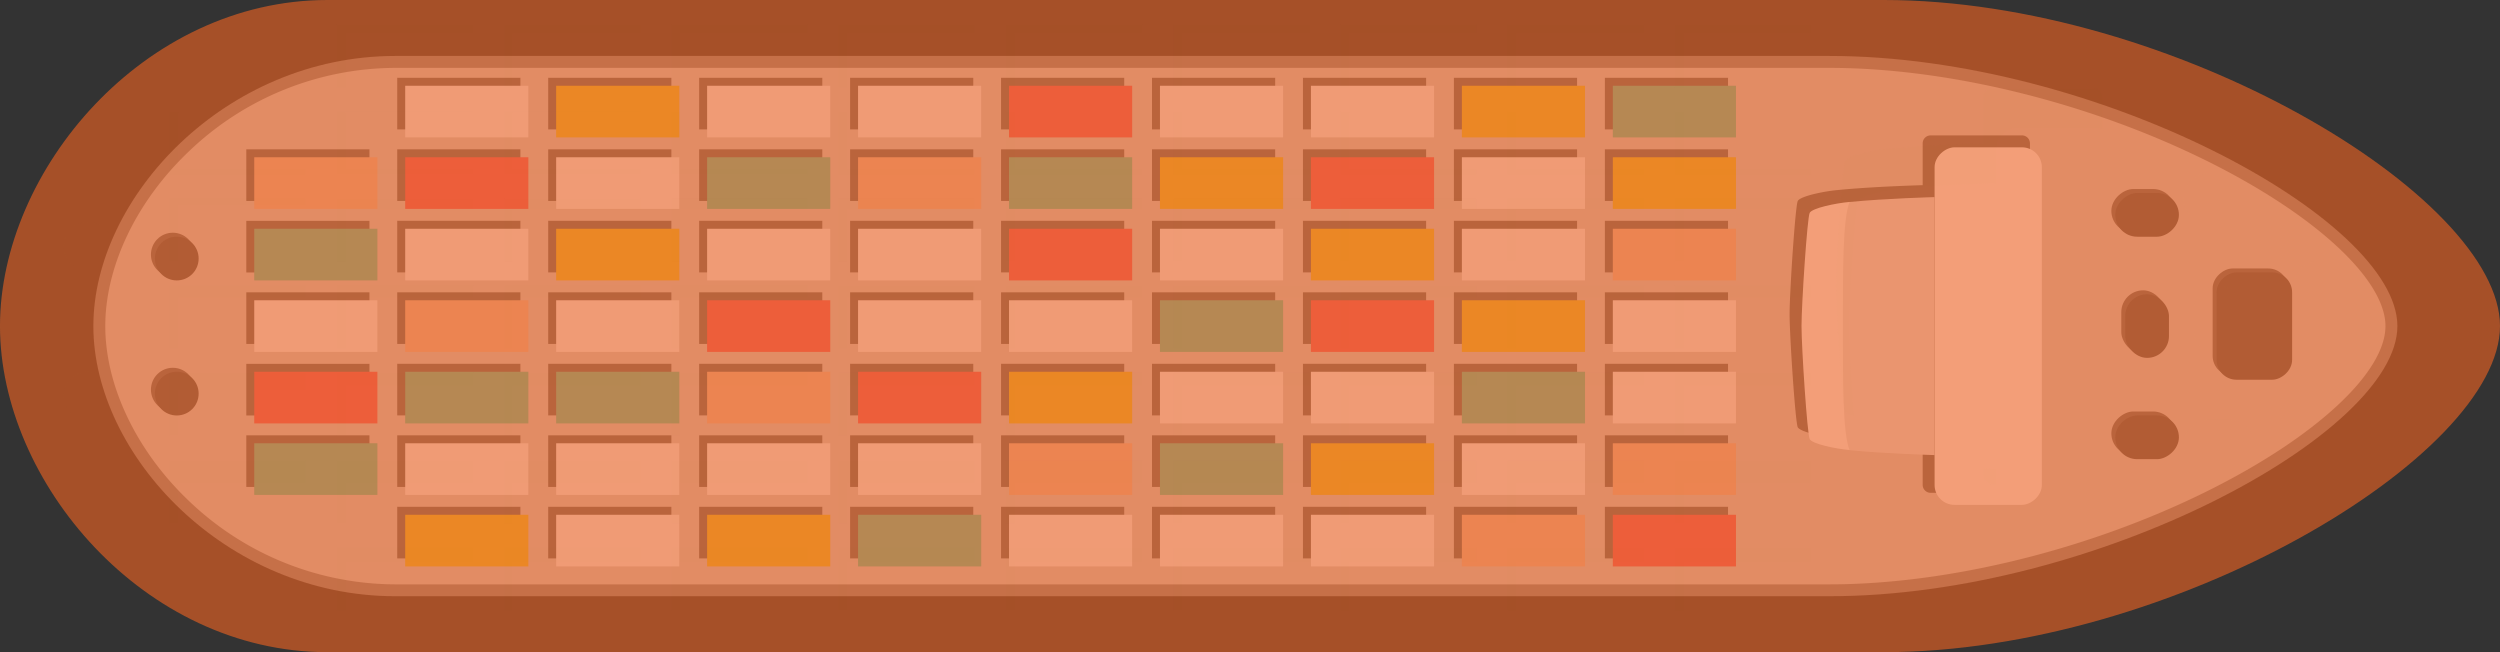 <svg xmlns="http://www.w3.org/2000/svg" width="251.92" height="65.718" viewBox="0 0 251.92 65.718">
  <rect x="0" y="0" width="251.92" height="65.718" fill="#333333" stroke="none"/>
  <g id="Group_1597" data-name="Group 1597" transform="translate(10536.408 9446.639)">
    <g id="Group_1595" data-name="Group 1595" transform="translate(-9464.829 -10133) rotate(90)">
      <path id="Path_1409" data-name="Path 1409" d="M719.22,830C708.39,830,692,860.427,692,887.242v144.506c0,17.1,14.242,30.422,27.22,30.422s27.22-13.327,27.22-30.422V887.242C746.44,860.427,730.05,830,719.22,830Z" fill="#828282"/>
      <path id="Path_1410" data-name="Path 1410" d="M721.019,1062.769c-6.024,0-12.6-3.15-17.605-8.426a30.181,30.181,0,0,1-8.414-20.8V889.041c0-12.021,3.523-26.28,9.423-38.142,5.409-10.874,11.923-17.9,16.6-17.9s11.187,7.026,16.6,17.9c5.9,11.862,9.423,26.12,9.423,38.142v144.506a30.179,30.179,0,0,1-8.414,20.8C733.624,1059.619,727.043,1062.769,721.019,1062.769Z" transform="translate(-1.799 -1.799)" fill="#c7c7c7"/>
      <path id="Path_1411" data-name="Path 1411" d="M747.226,922.5H712.8a.8.8,0,0,0-.8.8v9.207a.8.8,0,0,0,.8.8h4.215s.134,4.989.492,8.568c.127,1.435.625,3.773,1.1,4.019s9.187.823,11.4.823,10.923-.577,11.4-.823.977-2.583,1.1-4.019c.358-3.579.492-8.568.492-8.568h4.215a.8.8,0,0,0,.8-.8V923.3A.8.8,0,0,0,747.226,922.5Z" transform="translate(-11.994 -55.473)" opacity="0.5" style="mix-blend-mode: multiply;isolation: isolate"/>
      <g id="Group_1579" data-name="Group 1579" transform="translate(701.207 865.826)">
        <rect id="Rectangle_235" data-name="Rectangle 235" width="36.027" height="10.808" rx="2" transform="translate(0)" fill="#f3f5fa"/>
        <path id="Path_1412" data-name="Path 1412" d="M742.4,963.657h-2.283s-11.491.265-11.364,1.7.625,3.773,1.1,4.019,9.187.823,11.4.823,10.923-.577,11.4-.823.977-2.583,1.1-4.019S742.4,963.657,742.4,963.657Z" transform="translate(-723.25 -945.981)" fill="#f3f5fa"/>
        <path id="Path_1413" data-name="Path 1413" d="M727.53,946.5s.134,4.989.492,8.568c1.745.716,7.337.671,12.506.671s10.761.045,12.505-.671c.358-3.579.492-8.568.492-8.568Z" transform="translate(-722.514 -935.692)" fill="#dddfe3"/>
      </g>
      <g id="Group_1580" data-name="Group 1580" transform="translate(705.41 841.008)" opacity="0.5" style="mix-blend-mode: multiply;isolation: isolate">
        <rect id="Rectangle_236" data-name="Rectangle 236" width="10.808" height="7.606" rx="2" transform="translate(8.006 0)"/>
        <rect id="Rectangle_237" data-name="Rectangle 237" width="4.403" height="6.405" rx="2.202" transform="translate(0 11.408)"/>
        <rect id="Rectangle_238" data-name="Rectangle 238" width="4.403" height="6.405" rx="2.202" transform="translate(26.82 17.813) rotate(180)"/>
        <rect id="Rectangle_239" data-name="Rectangle 239" width="4.403" height="6.405" rx="2.202" transform="translate(10.208 16.812) rotate(-90)"/>
      </g>
      <g id="Group_1581" data-name="Group 1581" transform="translate(705.81 840.608)">
        <rect id="Rectangle_240" data-name="Rectangle 240" width="10.808" height="7.606" rx="2" transform="translate(8.006 0)" fill="#4f4f4f"/>
        <rect id="Rectangle_241" data-name="Rectangle 241" width="4.403" height="6.405" rx="2.202" transform="translate(0 11.408)" fill="#4f4f4f"/>
        <rect id="Rectangle_242" data-name="Rectangle 242" width="4.403" height="6.405" rx="2.202" transform="translate(26.82 17.813) rotate(180)" fill="#4f4f4f"/>
        <rect id="Rectangle_243" data-name="Rectangle 243" width="4.403" height="6.405" rx="2.202" transform="translate(10.208 16.812) rotate(-90)" fill="#4f4f4f"/>
      </g>
      <g id="Group_1582" data-name="Group 1582" transform="translate(709.813 1051.964)" opacity="0.5" style="mix-blend-mode: multiply;isolation: isolate">
        <circle id="Ellipse_21" data-name="Ellipse 21" cx="2.202" cy="2.202" r="2.202" transform="translate(0 0)"/>
        <circle id="Ellipse_22" data-name="Ellipse 22" cx="2.202" cy="2.202" r="2.202" transform="translate(13.61 0)"/>
      </g>
      <g id="Group_1583" data-name="Group 1583" transform="translate(710.213 1051.563)">
        <circle id="Ellipse_23" data-name="Ellipse 23" cx="2.202" cy="2.202" r="2.202" transform="translate(0 0)" fill="#4f4f4f"/>
        <circle id="Ellipse_24" data-name="Ellipse 24" cx="2.202" cy="2.202" r="2.202" transform="translate(13.61 0)" fill="#4f4f4f"/>
      </g>
      <path id="Path_1414" data-name="Path 1414" d="M702.7,1010.909h-5.2V998.5h5.2Zm7.205-12.409h-5.2v12.409h5.2Zm7.205,0h-5.2v12.409h5.2Zm7.205,0h-5.2v12.409h5.2Zm7.205,0h-5.2v12.409h5.2Zm7.205,0h-5.2v12.409h5.2Zm7.205,0h-5.2v12.409h5.2ZM702.7,1013.711h-5.2v12.409h5.2Zm7.205,0h-5.2v12.409h5.2Zm7.205,0h-5.2v12.409h5.2Zm7.205,0h-5.2v12.409h5.2Zm7.205,0h-5.2v12.409h5.2Zm7.205,0h-5.2v12.409h5.2Zm7.205,0h-5.2v12.409h5.2ZM702.7,1028.922h-5.2v12.409h5.2Zm7.205,0h-5.2v12.409h5.2Zm7.205,0h-5.2v12.409h5.2Zm7.205,0h-5.2v12.409h5.2Zm7.205,0h-5.2v12.409h5.2Zm7.205,0h-5.2v12.409h5.2Zm7.205,0h-5.2v12.409h5.2ZM702.7,1044.134h-5.2v12.409h5.2Zm7.205,0h-5.2v12.409h5.2Zm7.205,0h-5.2v12.409h5.2Zm7.205,0h-5.2v12.409h5.2Zm7.205,0h-5.2v12.409h5.2Zm7.205,0h-5.2v12.409h5.2Zm7.205,0h-5.2v12.409h5.2ZM702.7,1059.345h-5.2v12.409h5.2Zm7.205,0h-5.2v12.409h5.2Zm7.205,0h-5.2v12.409h5.2Zm7.205,0h-5.2v12.409h5.2Zm7.205,0h-5.2v12.409h5.2Zm7.205,0h-5.2v12.409h5.2Zm7.205,0h-5.2v12.409h5.2ZM702.7,1074.556h-5.2v12.409h5.2Zm7.205,0h-5.2v12.409h5.2Zm7.205,0h-5.2v12.409h5.2Zm7.205,0h-5.2v12.409h5.2Zm7.205,0h-5.2v12.409h5.2Zm7.205,0h-5.2v12.409h5.2Zm7.205,0h-5.2v12.409h5.2ZM702.7,1089.767h-5.2v12.409h5.2Zm7.205,0h-5.2v12.409h5.2Zm7.205,0h-5.2v12.409h5.2Zm7.205,0h-5.2v12.409h5.2Zm7.205,0h-5.2v12.409h5.2Zm7.205,0h-5.2v12.409h5.2Zm7.205,0h-5.2v12.409h5.2ZM702.7,1104.978h-5.2v12.409h5.2Zm7.205,0h-5.2v12.409h5.2Zm7.205,0h-5.2v12.409h5.2Zm7.205,0h-5.2v12.409h5.2Zm7.205,0h-5.2v12.409h5.2Zm7.205,0h-5.2v12.409h5.2Zm7.205,0h-5.2v12.409h5.2ZM702.7,1120.19h-5.2V1132.6h5.2Zm7.205,0h-5.2V1132.6h5.2Zm7.205,0h-5.2V1132.6h5.2Zm7.205,0h-5.2V1132.6h5.2Zm7.205,0h-5.2V1132.6h5.2Zm7.205,0h-5.2V1132.6h5.2Zm7.205,0h-5.2V1132.6h5.2ZM709.909,1135.4h-5.2v12.409h5.2Zm7.205,0h-5.2v12.409h5.2Zm7.205,0h-5.2v12.409h5.2Zm7.205,0h-5.2v12.409h5.2Zm7.205,0h-5.2v12.409h5.2Z" transform="translate(-3.298 -101.05)" opacity="0.5" style="mix-blend-mode: multiply;isolation: isolate"/>
      <g id="Group_1594" data-name="Group 1594" transform="translate(695.002 896.649)">
        <g id="Group_1584" data-name="Group 1584" transform="translate(0 0)">
          <rect id="Rectangle_244" data-name="Rectangle 244" width="5.204" height="12.409" fill="#5abd9e"/>
          <rect id="Rectangle_245" data-name="Rectangle 245" width="5.204" height="12.409" transform="translate(7.205)" fill="#debb2a"/>
          <rect id="Rectangle_246" data-name="Rectangle 246" width="5.204" height="12.409" transform="translate(14.411)" fill="#e0b598"/>
          <rect id="Rectangle_247" data-name="Rectangle 247" width="5.204" height="12.409" transform="translate(21.616)" fill="#ebedf2"/>
          <rect id="Rectangle_248" data-name="Rectangle 248" width="5.204" height="12.409" transform="translate(28.821)" fill="#ebedf2"/>
          <rect id="Rectangle_249" data-name="Rectangle 249" width="5.204" height="12.409" transform="translate(36.027)" fill="#e0b598"/>
          <rect id="Rectangle_250" data-name="Rectangle 250" width="5.204" height="12.409" transform="translate(43.232)" fill="#e35460"/>
        </g>
        <g id="Group_1585" data-name="Group 1585" transform="translate(0 15.211)">
          <rect id="Rectangle_251" data-name="Rectangle 251" width="5.204" height="12.409" fill="#debb2a"/>
          <rect id="Rectangle_252" data-name="Rectangle 252" width="5.204" height="12.409" transform="translate(7.205)" fill="#ebedf2"/>
          <rect id="Rectangle_253" data-name="Rectangle 253" width="5.204" height="12.409" transform="translate(14.411)" fill="#ebedf2"/>
          <rect id="Rectangle_254" data-name="Rectangle 254" width="5.204" height="12.409" transform="translate(21.616)" fill="#debb2a"/>
          <rect id="Rectangle_255" data-name="Rectangle 255" width="5.204" height="12.409" transform="translate(28.821)" fill="#5abd9e"/>
          <rect id="Rectangle_256" data-name="Rectangle 256" width="5.204" height="12.409" transform="translate(36.027)" fill="#ebedf2"/>
          <rect id="Rectangle_257" data-name="Rectangle 257" width="5.204" height="12.409" transform="translate(43.232)" fill="#e0b598"/>
        </g>
        <g id="Group_1586" data-name="Group 1586" transform="translate(0 30.422)">
          <rect id="Rectangle_258" data-name="Rectangle 258" width="5.204" height="12.409" fill="#ebedf2"/>
          <rect id="Rectangle_259" data-name="Rectangle 259" width="5.204" height="12.409" transform="translate(7.205)" fill="#e35460"/>
          <rect id="Rectangle_260" data-name="Rectangle 260" width="5.204" height="12.409" transform="translate(14.411)" fill="#debb2a"/>
          <rect id="Rectangle_261" data-name="Rectangle 261" width="5.204" height="12.409" transform="translate(21.616)" fill="#e35460"/>
          <rect id="Rectangle_262" data-name="Rectangle 262" width="5.204" height="12.409" transform="translate(28.821)" fill="#ebedf2"/>
          <rect id="Rectangle_263" data-name="Rectangle 263" width="5.204" height="12.409" transform="translate(36.027)" fill="#debb2a"/>
          <rect id="Rectangle_264" data-name="Rectangle 264" width="5.204" height="12.409" transform="translate(43.232)" fill="#ebedf2"/>
        </g>
        <g id="Group_1587" data-name="Group 1587" transform="translate(0 45.634)">
          <rect id="Rectangle_265" data-name="Rectangle 265" width="5.204" height="12.409" fill="#ebedf2"/>
          <rect id="Rectangle_266" data-name="Rectangle 266" width="5.204" height="12.409" transform="translate(7.205)" fill="#debb2a"/>
          <rect id="Rectangle_267" data-name="Rectangle 267" width="5.204" height="12.409" transform="translate(14.411)" fill="#ebedf2"/>
          <rect id="Rectangle_268" data-name="Rectangle 268" width="5.204" height="12.409" transform="translate(21.616)" fill="#5abd9e"/>
          <rect id="Rectangle_269" data-name="Rectangle 269" width="5.204" height="12.409" transform="translate(28.821)" fill="#ebedf2"/>
          <rect id="Rectangle_270" data-name="Rectangle 270" width="5.204" height="12.409" transform="translate(36.027)" fill="#5abd9e"/>
          <rect id="Rectangle_271" data-name="Rectangle 271" width="5.204" height="12.409" transform="translate(43.232)" fill="#ebedf2"/>
        </g>
        <g id="Group_1588" data-name="Group 1588" transform="translate(0 60.845)">
          <rect id="Rectangle_272" data-name="Rectangle 272" width="5.204" height="12.409" fill="#e35460"/>
          <rect id="Rectangle_273" data-name="Rectangle 273" width="5.204" height="12.409" transform="translate(7.205)" fill="#5abd9e"/>
          <rect id="Rectangle_274" data-name="Rectangle 274" width="5.204" height="12.409" transform="translate(14.411)" fill="#e35460"/>
          <rect id="Rectangle_275" data-name="Rectangle 275" width="5.204" height="12.409" transform="translate(21.616)" fill="#ebedf2"/>
          <rect id="Rectangle_276" data-name="Rectangle 276" width="5.204" height="12.409" transform="translate(28.821)" fill="#debb2a"/>
          <rect id="Rectangle_277" data-name="Rectangle 277" width="5.204" height="12.409" transform="translate(36.027)" fill="#e0b598"/>
          <rect id="Rectangle_278" data-name="Rectangle 278" width="5.204" height="12.409" transform="translate(43.232)" fill="#ebedf2"/>
        </g>
        <g id="Group_1589" data-name="Group 1589" transform="translate(0 76.056)">
          <rect id="Rectangle_279" data-name="Rectangle 279" width="5.204" height="12.409" fill="#ebedf2"/>
          <rect id="Rectangle_280" data-name="Rectangle 280" width="5.204" height="12.409" transform="translate(7.205)" fill="#e0b598"/>
          <rect id="Rectangle_281" data-name="Rectangle 281" width="5.204" height="12.409" transform="translate(14.411)" fill="#ebedf2"/>
          <rect id="Rectangle_282" data-name="Rectangle 282" width="5.204" height="12.409" transform="translate(21.616)" fill="#ebedf2"/>
          <rect id="Rectangle_283" data-name="Rectangle 283" width="5.204" height="12.409" transform="translate(28.821)" fill="#e35460"/>
          <rect id="Rectangle_284" data-name="Rectangle 284" width="5.204" height="12.409" transform="translate(36.027)" fill="#ebedf2"/>
          <rect id="Rectangle_285" data-name="Rectangle 285" width="5.204" height="12.409" transform="translate(43.232)" fill="#5abd9e"/>
        </g>
        <g id="Group_1590" data-name="Group 1590" transform="translate(0 91.267)">
          <rect id="Rectangle_286" data-name="Rectangle 286" width="5.204" height="12.409" fill="#ebedf2"/>
          <rect id="Rectangle_287" data-name="Rectangle 287" width="5.204" height="12.409" transform="translate(7.205)" fill="#5abd9e"/>
          <rect id="Rectangle_288" data-name="Rectangle 288" width="5.204" height="12.409" transform="translate(14.411)" fill="#ebedf2"/>
          <rect id="Rectangle_289" data-name="Rectangle 289" width="5.204" height="12.409" transform="translate(21.616)" fill="#e35460"/>
          <rect id="Rectangle_290" data-name="Rectangle 290" width="5.204" height="12.409" transform="translate(28.821)" fill="#e0b598"/>
          <rect id="Rectangle_291" data-name="Rectangle 291" width="5.204" height="12.409" transform="translate(36.027)" fill="#ebedf2"/>
          <rect id="Rectangle_292" data-name="Rectangle 292" width="5.204" height="12.409" transform="translate(43.232)" fill="#debb2a"/>
        </g>
        <g id="Group_1591" data-name="Group 1591" transform="translate(0 106.478)">
          <rect id="Rectangle_293" data-name="Rectangle 293" width="5.204" height="12.409" fill="#debb2a"/>
          <rect id="Rectangle_294" data-name="Rectangle 294" width="5.204" height="12.409" transform="translate(7.205)" fill="#ebedf2"/>
          <rect id="Rectangle_295" data-name="Rectangle 295" width="5.204" height="12.409" transform="translate(14.411)" fill="#debb2a"/>
          <rect id="Rectangle_296" data-name="Rectangle 296" width="5.204" height="12.409" transform="translate(21.616)" fill="#ebedf2"/>
          <rect id="Rectangle_297" data-name="Rectangle 297" width="5.204" height="12.409" transform="translate(28.821)" fill="#5abd9e"/>
          <rect id="Rectangle_298" data-name="Rectangle 298" width="5.204" height="12.409" transform="translate(36.027)" fill="#ebedf2"/>
          <rect id="Rectangle_299" data-name="Rectangle 299" width="5.204" height="12.409" transform="translate(43.232)" fill="#ebedf2"/>
        </g>
        <g id="Group_1592" data-name="Group 1592" transform="translate(0 121.69)">
          <rect id="Rectangle_300" data-name="Rectangle 300" width="5.204" height="12.409" fill="#ebedf2"/>
          <rect id="Rectangle_301" data-name="Rectangle 301" width="5.204" height="12.409" transform="translate(7.205)" fill="#e35460"/>
          <rect id="Rectangle_302" data-name="Rectangle 302" width="5.204" height="12.409" transform="translate(14.411)" fill="#ebedf2"/>
          <rect id="Rectangle_303" data-name="Rectangle 303" width="5.204" height="12.409" transform="translate(21.616)" fill="#e0b598"/>
          <rect id="Rectangle_304" data-name="Rectangle 304" width="5.204" height="12.409" transform="translate(28.821)" fill="#5abd9e"/>
          <rect id="Rectangle_305" data-name="Rectangle 305" width="5.204" height="12.409" transform="translate(36.027)" fill="#ebedf2"/>
          <rect id="Rectangle_306" data-name="Rectangle 306" width="5.204" height="12.409" transform="translate(43.232)" fill="#debb2a"/>
        </g>
        <g id="Group_1593" data-name="Group 1593" transform="translate(7.205 136.901)">
          <rect id="Rectangle_307" data-name="Rectangle 307" width="5.204" height="12.409" fill="#e0b598"/>
          <rect id="Rectangle_308" data-name="Rectangle 308" width="5.204" height="12.409" transform="translate(7.205)" fill="#5abd9e"/>
          <rect id="Rectangle_309" data-name="Rectangle 309" width="5.204" height="12.409" transform="translate(14.411)" fill="#ebedf2"/>
          <rect id="Rectangle_310" data-name="Rectangle 310" width="5.204" height="12.409" transform="translate(21.616)" fill="#e35460"/>
          <rect id="Rectangle_311" data-name="Rectangle 311" width="5.204" height="12.409" transform="translate(28.821)" fill="#5abd9e"/>
        </g>
      </g>
    </g>
    <g id="Group_1596" data-name="Group 1596" transform="translate(-9454.488 -10138.639) rotate(90)" opacity="0.6">
      <path id="Path_1409-2" data-name="Path 1409" d="M724.859,830C711.786,830,692,863.015,692,892.111v156.8c0,18.549,17.193,33.01,32.859,33.01s32.859-14.461,32.859-33.01v-156.8C757.717,863.015,737.932,830,724.859,830Z" fill="#f36421"/>
      <path id="Path_1410-2" data-name="Path 1410" d="M726.528,1082.258c-7.3,0-15.274-3.417-21.333-9.14-6.574-6.211-10.2-14.223-10.2-22.56V893.795c0-13.041,4.269-28.509,11.419-41.377,6.554-11.8,14.448-19.418,20.109-19.418s13.555,7.622,20.11,19.418c7.149,12.868,11.418,28.336,11.418,41.377v156.764c0,8.337-3.621,16.349-10.2,22.56C741.8,1078.841,733.827,1082.258,726.528,1082.258Z" transform="translate(-1.669 -1.669)" fill="#f36421"/>
      <path id="Path_1411-2" data-name="Path 1411" d="M751.033,922.5H712.887a.887.887,0,0,0-.887.887v10.2a.887.887,0,0,0,.887.887h4.671s.149,5.528.545,9.494c.141,1.591.692,4.181,1.223,4.453s10.18.912,12.634.912,12.1-.639,12.634-.912,1.082-2.863,1.222-4.453c.4-3.966.546-9.494.546-9.494h4.671a.887.887,0,0,0,.887-.887v-10.2A.887.887,0,0,0,751.033,922.5Z" transform="translate(-11.129 -52.422)" fill="#f36421" opacity="0.5" style="mix-blend-mode: multiply;isolation: isolate"/>
      <g id="Group_1579-2" data-name="Group 1579" transform="translate(704.899 868.778)">
        <rect id="Rectangle_235-2" data-name="Rectangle 235" width="39.92" height="11.976" rx="2" transform="translate(0)" fill="#f36421"/>
        <path id="Path_1412-2" data-name="Path 1412" d="M743.88,963.657h-2.53s-12.733.293-12.592,1.884.692,4.181,1.223,4.453,10.18.911,12.634.911,12.1-.639,12.634-.911,1.082-2.863,1.222-4.453S743.88,963.657,743.88,963.657Z" transform="translate(-722.655 -944.071)" fill="#f36421"/>
        <path id="Path_1413-2" data-name="Path 1413" d="M727.53,946.5s.148,5.528.545,9.494c1.933.793,8.13.743,13.857.743s11.924.05,13.857-.743c.4-3.966.546-9.494.546-9.494Z" transform="translate(-721.972 -934.524)" fill="#f36421"/>
      </g>
      <g id="Group_1580-2" data-name="Group 1580" transform="translate(709.478 842.198)" opacity="0.5" style="mix-blend-mode: multiply;isolation: isolate">
        <rect id="Rectangle_236-2" data-name="Rectangle 236" width="11.976" height="8.428" rx="2" transform="translate(8.871 0)" fill="#f36421"/>
        <rect id="Rectangle_237-2" data-name="Rectangle 237" width="4.879" height="7.097" rx="2.44" transform="translate(0 12.641)" fill="#f36421"/>
        <rect id="Rectangle_238-2" data-name="Rectangle 238" width="4.879" height="7.097" rx="2.44" transform="translate(29.718 19.738) rotate(180)" fill="#f36421"/>
        <rect id="Rectangle_239-2" data-name="Rectangle 239" width="4.879" height="7.097" rx="2.44" transform="translate(11.311 18.629) rotate(-90)" fill="#f36421"/>
      </g>
      <g id="Group_1581-2" data-name="Group 1581" transform="translate(710 841.754)">
        <rect id="Rectangle_240-2" data-name="Rectangle 240" width="11.976" height="8.428" rx="2" transform="translate(8.871 0)" fill="#f36421"/>
        <rect id="Rectangle_241-2" data-name="Rectangle 241" width="4.879" height="7.097" rx="2.44" transform="translate(0 12.641)" fill="#f36421"/>
        <rect id="Rectangle_242-2" data-name="Rectangle 242" width="4.879" height="7.097" rx="2.44" transform="translate(29.718 19.738) rotate(180)" fill="#f36421"/>
        <rect id="Rectangle_243-2" data-name="Rectangle 243" width="4.879" height="7.097" rx="2.44" transform="translate(11.311 18.629) rotate(-90)" fill="#f36421"/>
      </g>
      <g id="Group_1582-2" data-name="Group 1582" transform="translate(714.376 1070.609)" opacity="0.5" style="mix-blend-mode: multiply;isolation: isolate">
        <circle id="Ellipse_21-2" data-name="Ellipse 21" cx="2.44" cy="2.44" r="2.44" transform="translate(0 0)" fill="#f36421"/>
        <circle id="Ellipse_22-2" data-name="Ellipse 22" cx="2.44" cy="2.44" r="2.44" transform="translate(15.081 0)" fill="#f36421"/>
      </g>
      <g id="Group_1583-2" data-name="Group 1583" transform="translate(714.879 1070.166)">
        <circle id="Ellipse_23-2" data-name="Ellipse 23" cx="2.44" cy="2.44" r="2.44" transform="translate(0 0)" fill="#f36421"/>
        <circle id="Ellipse_24-2" data-name="Ellipse 24" cx="2.44" cy="2.44" r="2.44" transform="translate(15.081 0)" fill="#f36421"/>
      </g>
      <path id="Path_1414-2" data-name="Path 1414" d="M703.846,1012.25H697.5V998.5h6.346Zm8.786-13.75h-6.346v13.75h6.346Zm8.786,0h-6.346v13.75h6.346Zm8.786,0h-6.346v13.75H730.2Zm8.786,0h-6.346v13.75h6.346Zm8.786,0h-6.346v13.75h6.346Zm8.786,0h-6.346v13.75h6.346Zm-52.718,16.855H697.5v13.75h6.346Zm8.786,0h-6.346v13.75h6.346Zm8.786,0h-6.346v13.75h6.346Zm8.786,0h-6.346v13.75H730.2Zm8.786,0h-6.346v13.75h6.346Zm8.786,0h-6.346v13.75h6.346Zm8.786,0h-6.346v13.75h6.346Zm-52.718,16.855H697.5v13.75h6.346Zm8.786,0h-6.346v13.75h6.346Zm8.786,0h-6.346v13.75h6.346Zm8.786,0h-6.346v13.75H730.2Zm8.786,0h-6.346v13.75h6.346Zm8.786,0h-6.346v13.75h6.346Zm8.786,0h-6.346v13.75h6.346Zm-52.718,16.855H697.5v13.75h6.346Zm8.786,0h-6.346v13.75h6.346Zm8.786,0h-6.346v13.75h6.346Zm8.786,0h-6.346v13.75H730.2Zm8.786,0h-6.346v13.75h6.346Zm8.786,0h-6.346v13.75h6.346Zm8.786,0h-6.346v13.75h6.346Zm-52.718,16.855H697.5v13.75h6.346Zm8.786,0h-6.346v13.75h6.346Zm8.786,0h-6.346v13.75h6.346Zm8.786,0h-6.346v13.75H730.2Zm8.786,0h-6.346v13.75h6.346Zm8.786,0h-6.346v13.75h6.346Zm8.786,0h-6.346v13.75h6.346Zm-52.718,16.855H697.5v13.75h6.346Zm8.786,0h-6.346v13.75h6.346Zm8.786,0h-6.346v13.75h6.346Zm8.786,0h-6.346v13.75H730.2Zm8.786,0h-6.346v13.75h6.346Zm8.786,0h-6.346v13.75h6.346Zm8.786,0h-6.346v13.75h6.346Zm-52.718,16.855H697.5v13.75h6.346Zm8.786,0h-6.346v13.75h6.346Zm8.786,0h-6.346v13.75h6.346Zm8.786,0h-6.346v13.75H730.2Zm8.786,0h-6.346v13.75h6.346Zm8.786,0h-6.346v13.75h6.346Zm8.786,0h-6.346v13.75h6.346Zm-52.718,16.855H697.5v13.75h6.346Zm8.786,0h-6.346v13.75h6.346Zm8.786,0h-6.346v13.75h6.346Zm8.786,0h-6.346v13.75H730.2Zm8.786,0h-6.346v13.75h6.346Zm8.786,0h-6.346v13.75h6.346Zm8.786,0h-6.346v13.75h6.346Zm-52.718,16.855H697.5v13.75h6.346Zm8.786,0h-6.346v13.75h6.346Zm8.786,0h-6.346v13.75h6.346Zm8.786,0h-6.346v13.75H730.2Zm8.786,0h-6.346v13.75h6.346Zm8.786,0h-6.346v13.75h6.346Zm8.786,0h-6.346v13.75h6.346ZM712.632,1150.2h-6.346v13.75h6.346Zm8.786,0h-6.346v13.75h6.346Zm8.786,0h-6.346v13.75H730.2Zm8.786,0h-6.346v13.75h6.346Zm8.786,0h-6.346v13.75h6.346Z" transform="translate(-3.06 -99.103)" fill="#f36421" opacity="0.5" style="mix-blend-mode: multiply;isolation: isolate"/>
      <g id="Group_1594-2" data-name="Group 1594" transform="translate(695.327 898.51)">
        <g id="Group_1584-2" data-name="Group 1584" transform="translate(0 0)">
          <rect id="Rectangle_244-2" data-name="Rectangle 244" width="5.766" height="13.75" fill="#f36421"/>
          <rect id="Rectangle_245-2" data-name="Rectangle 245" width="5.766" height="13.75" transform="translate(7.984)" fill="#f36421"/>
          <rect id="Rectangle_246-2" data-name="Rectangle 246" width="5.766" height="13.75" transform="translate(17.766)" fill="#f36421"/>
          <rect id="Rectangle_247-2" data-name="Rectangle 247" width="5.766" height="13.75" transform="translate(26.649)" fill="#f36421"/>
          <rect id="Rectangle_248-2" data-name="Rectangle 248" width="5.766" height="13.75" transform="translate(35.532)" fill="#f36421"/>
          <rect id="Rectangle_249-2" data-name="Rectangle 249" width="5.766" height="13.75" transform="translate(45.314)" fill="#f36421"/>
          <rect id="Rectangle_250-2" data-name="Rectangle 250" width="5.766" height="13.75" transform="translate(53.298)" fill="#f36421"/>
        </g>
        <g id="Group_1585-2" data-name="Group 1585" transform="translate(0 16.855)">
          <rect id="Rectangle_251-2" data-name="Rectangle 251" width="5.766" height="13.75" fill="#f36421"/>
          <rect id="Rectangle_252-2" data-name="Rectangle 252" width="5.766" height="13.75" transform="translate(7.984)" fill="#f36421"/>
          <rect id="Rectangle_253-2" data-name="Rectangle 253" width="5.766" height="13.75" transform="translate(17.766)" fill="#f36421"/>
          <rect id="Rectangle_254-2" data-name="Rectangle 254" width="5.766" height="13.75" transform="translate(26.649)" fill="#f36421"/>
          <rect id="Rectangle_255-2" data-name="Rectangle 255" width="5.766" height="13.75" transform="translate(35.532)" fill="#f36421"/>
          <rect id="Rectangle_256-2" data-name="Rectangle 256" width="5.766" height="13.75" transform="translate(45.314)" fill="#f36421"/>
          <rect id="Rectangle_257-2" data-name="Rectangle 257" width="5.766" height="13.75" transform="translate(53.298)" fill="#f36421"/>
        </g>
        <g id="Group_1586-2" data-name="Group 1586" transform="translate(0 33.71)">
          <rect id="Rectangle_258-2" data-name="Rectangle 258" width="5.766" height="13.75" fill="#f36421"/>
          <rect id="Rectangle_259-2" data-name="Rectangle 259" width="5.766" height="13.75" transform="translate(7.984)" fill="#f36421"/>
          <rect id="Rectangle_260-2" data-name="Rectangle 260" width="5.766" height="13.75" transform="translate(17.766)" fill="#f36421"/>
          <rect id="Rectangle_261-2" data-name="Rectangle 261" width="5.766" height="13.75" transform="translate(26.649)" fill="#f36421"/>
          <rect id="Rectangle_262-2" data-name="Rectangle 262" width="5.766" height="13.75" transform="translate(35.532)" fill="#f36421"/>
          <rect id="Rectangle_263-2" data-name="Rectangle 263" width="5.766" height="13.75" transform="translate(45.314)" fill="#f36421"/>
          <rect id="Rectangle_264-2" data-name="Rectangle 264" width="5.766" height="13.75" transform="translate(53.298)" fill="#f36421"/>
        </g>
        <g id="Group_1587-2" data-name="Group 1587" transform="translate(0 50.565)">
          <rect id="Rectangle_265-2" data-name="Rectangle 265" width="5.766" height="13.75" fill="#f36421"/>
          <rect id="Rectangle_266-2" data-name="Rectangle 266" width="5.766" height="13.75" transform="translate(7.984)" fill="#f36421"/>
          <rect id="Rectangle_267-2" data-name="Rectangle 267" width="5.766" height="13.75" transform="translate(17.766)" fill="#f36421"/>
          <rect id="Rectangle_268-2" data-name="Rectangle 268" width="5.766" height="13.75" transform="translate(26.649)" fill="#f36421"/>
          <rect id="Rectangle_269-2" data-name="Rectangle 269" width="5.766" height="13.75" transform="translate(35.532)" fill="#f36421"/>
          <rect id="Rectangle_270-2" data-name="Rectangle 270" width="5.766" height="13.75" transform="translate(45.314)" fill="#f36421"/>
          <rect id="Rectangle_271-2" data-name="Rectangle 271" width="5.766" height="13.75" transform="translate(53.298)" fill="#f36421"/>
        </g>
        <g id="Group_1588-2" data-name="Group 1588" transform="translate(0 67.42)">
          <rect id="Rectangle_272-2" data-name="Rectangle 272" width="5.766" height="13.75" fill="#f36421"/>
          <rect id="Rectangle_273-2" data-name="Rectangle 273" width="5.766" height="13.75" transform="translate(7.984)" fill="#f36421"/>
          <rect id="Rectangle_274-2" data-name="Rectangle 274" width="5.766" height="13.75" transform="translate(17.766)" fill="#f36421"/>
          <rect id="Rectangle_275-2" data-name="Rectangle 275" width="5.766" height="13.75" transform="translate(26.649)" fill="#f36421"/>
          <rect id="Rectangle_276-2" data-name="Rectangle 276" width="5.766" height="13.75" transform="translate(35.532)" fill="#f36421"/>
          <rect id="Rectangle_277-2" data-name="Rectangle 277" width="5.766" height="13.75" transform="translate(45.314)" fill="#f36421"/>
          <rect id="Rectangle_278-2" data-name="Rectangle 278" width="5.766" height="13.75" transform="translate(53.298)" fill="#f36421"/>
        </g>
        <g id="Group_1589-2" data-name="Group 1589" transform="translate(0 84.276)">
          <rect id="Rectangle_279-2" data-name="Rectangle 279" width="5.766" height="13.75" fill="#f36421"/>
          <rect id="Rectangle_280-2" data-name="Rectangle 280" width="5.766" height="13.75" transform="translate(7.984)" fill="#f36421"/>
          <rect id="Rectangle_281-2" data-name="Rectangle 281" width="5.766" height="13.75" transform="translate(17.766)" fill="#f36421"/>
          <rect id="Rectangle_282-2" data-name="Rectangle 282" width="5.766" height="13.75" transform="translate(26.649)" fill="#f36421"/>
          <rect id="Rectangle_283-2" data-name="Rectangle 283" width="5.766" height="13.75" transform="translate(35.532)" fill="#f36421"/>
          <rect id="Rectangle_284-2" data-name="Rectangle 284" width="5.766" height="13.75" transform="translate(45.314)" fill="#f36421"/>
          <rect id="Rectangle_285-2" data-name="Rectangle 285" width="5.766" height="13.75" transform="translate(53.298)" fill="#f36421"/>
        </g>
        <g id="Group_1590-2" data-name="Group 1590" transform="translate(0 101.131)">
          <rect id="Rectangle_286-2" data-name="Rectangle 286" width="5.766" height="13.75" fill="#f36421"/>
          <rect id="Rectangle_287-2" data-name="Rectangle 287" width="5.766" height="13.75" transform="translate(7.984)" fill="#f36421"/>
          <rect id="Rectangle_288-2" data-name="Rectangle 288" width="5.766" height="13.75" transform="translate(17.766)" fill="#f36421"/>
          <rect id="Rectangle_289-2" data-name="Rectangle 289" width="5.766" height="13.75" transform="translate(26.649)" fill="#f36421"/>
          <rect id="Rectangle_290-2" data-name="Rectangle 290" width="5.766" height="13.75" transform="translate(35.532)" fill="#f36421"/>
          <rect id="Rectangle_291-2" data-name="Rectangle 291" width="5.766" height="13.75" transform="translate(45.314)" fill="#f36421"/>
          <rect id="Rectangle_292-2" data-name="Rectangle 292" width="5.766" height="13.75" transform="translate(53.298)" fill="#f36421"/>
        </g>
        <g id="Group_1591-2" data-name="Group 1591" transform="translate(0 117.986)">
          <rect id="Rectangle_293-2" data-name="Rectangle 293" width="5.766" height="13.75" fill="#f36421"/>
          <rect id="Rectangle_294-2" data-name="Rectangle 294" width="5.766" height="13.75" transform="translate(7.984)" fill="#f36421"/>
          <rect id="Rectangle_295-2" data-name="Rectangle 295" width="5.766" height="13.75" transform="translate(17.766)" fill="#f36421"/>
          <rect id="Rectangle_296-2" data-name="Rectangle 296" width="5.766" height="13.75" transform="translate(26.649)" fill="#f36421"/>
          <rect id="Rectangle_297-2" data-name="Rectangle 297" width="5.766" height="13.75" transform="translate(35.532)" fill="#f36421"/>
          <rect id="Rectangle_298-2" data-name="Rectangle 298" width="5.766" height="13.75" transform="translate(45.314)" fill="#f36421"/>
          <rect id="Rectangle_299-2" data-name="Rectangle 299" width="5.766" height="13.75" transform="translate(53.298)" fill="#f36421"/>
        </g>
        <g id="Group_1592-2" data-name="Group 1592" transform="translate(0 134.841)">
          <rect id="Rectangle_300-2" data-name="Rectangle 300" width="5.766" height="13.75" fill="#f36421"/>
          <rect id="Rectangle_301-2" data-name="Rectangle 301" width="5.766" height="13.75" transform="translate(7.984)" fill="#f36421"/>
          <rect id="Rectangle_302-2" data-name="Rectangle 302" width="5.766" height="13.75" transform="translate(17.766)" fill="#f36421"/>
          <rect id="Rectangle_303-2" data-name="Rectangle 303" width="5.766" height="13.75" transform="translate(26.649)" fill="#f36421"/>
          <rect id="Rectangle_304-2" data-name="Rectangle 304" width="5.766" height="13.75" transform="translate(35.532)" fill="#f36421"/>
          <rect id="Rectangle_305-2" data-name="Rectangle 305" width="5.766" height="13.75" transform="translate(45.314)" fill="#f36421"/>
          <rect id="Rectangle_306-2" data-name="Rectangle 306" width="5.766" height="13.75" transform="translate(53.298)" fill="#f36421"/>
        </g>
        <g id="Group_1593-2" data-name="Group 1593" transform="translate(7.984 151.696)">
          <rect id="Rectangle_307-2" data-name="Rectangle 307" width="5.766" height="13.75" fill="#f36421"/>
          <rect id="Rectangle_308-2" data-name="Rectangle 308" width="5.766" height="13.75" transform="translate(9.332)" fill="#f36421"/>
          <rect id="Rectangle_309-2" data-name="Rectangle 309" width="5.766" height="13.75" transform="translate(18.665)" fill="#f36421"/>
          <rect id="Rectangle_310-2" data-name="Rectangle 310" width="5.766" height="13.75" transform="translate(27.997)" fill="#f36421"/>
          <rect id="Rectangle_311-2" data-name="Rectangle 311" width="5.766" height="13.75" transform="translate(37.33)" fill="#f36421"/>
        </g>
      </g>
    </g>
  </g>
</svg>
